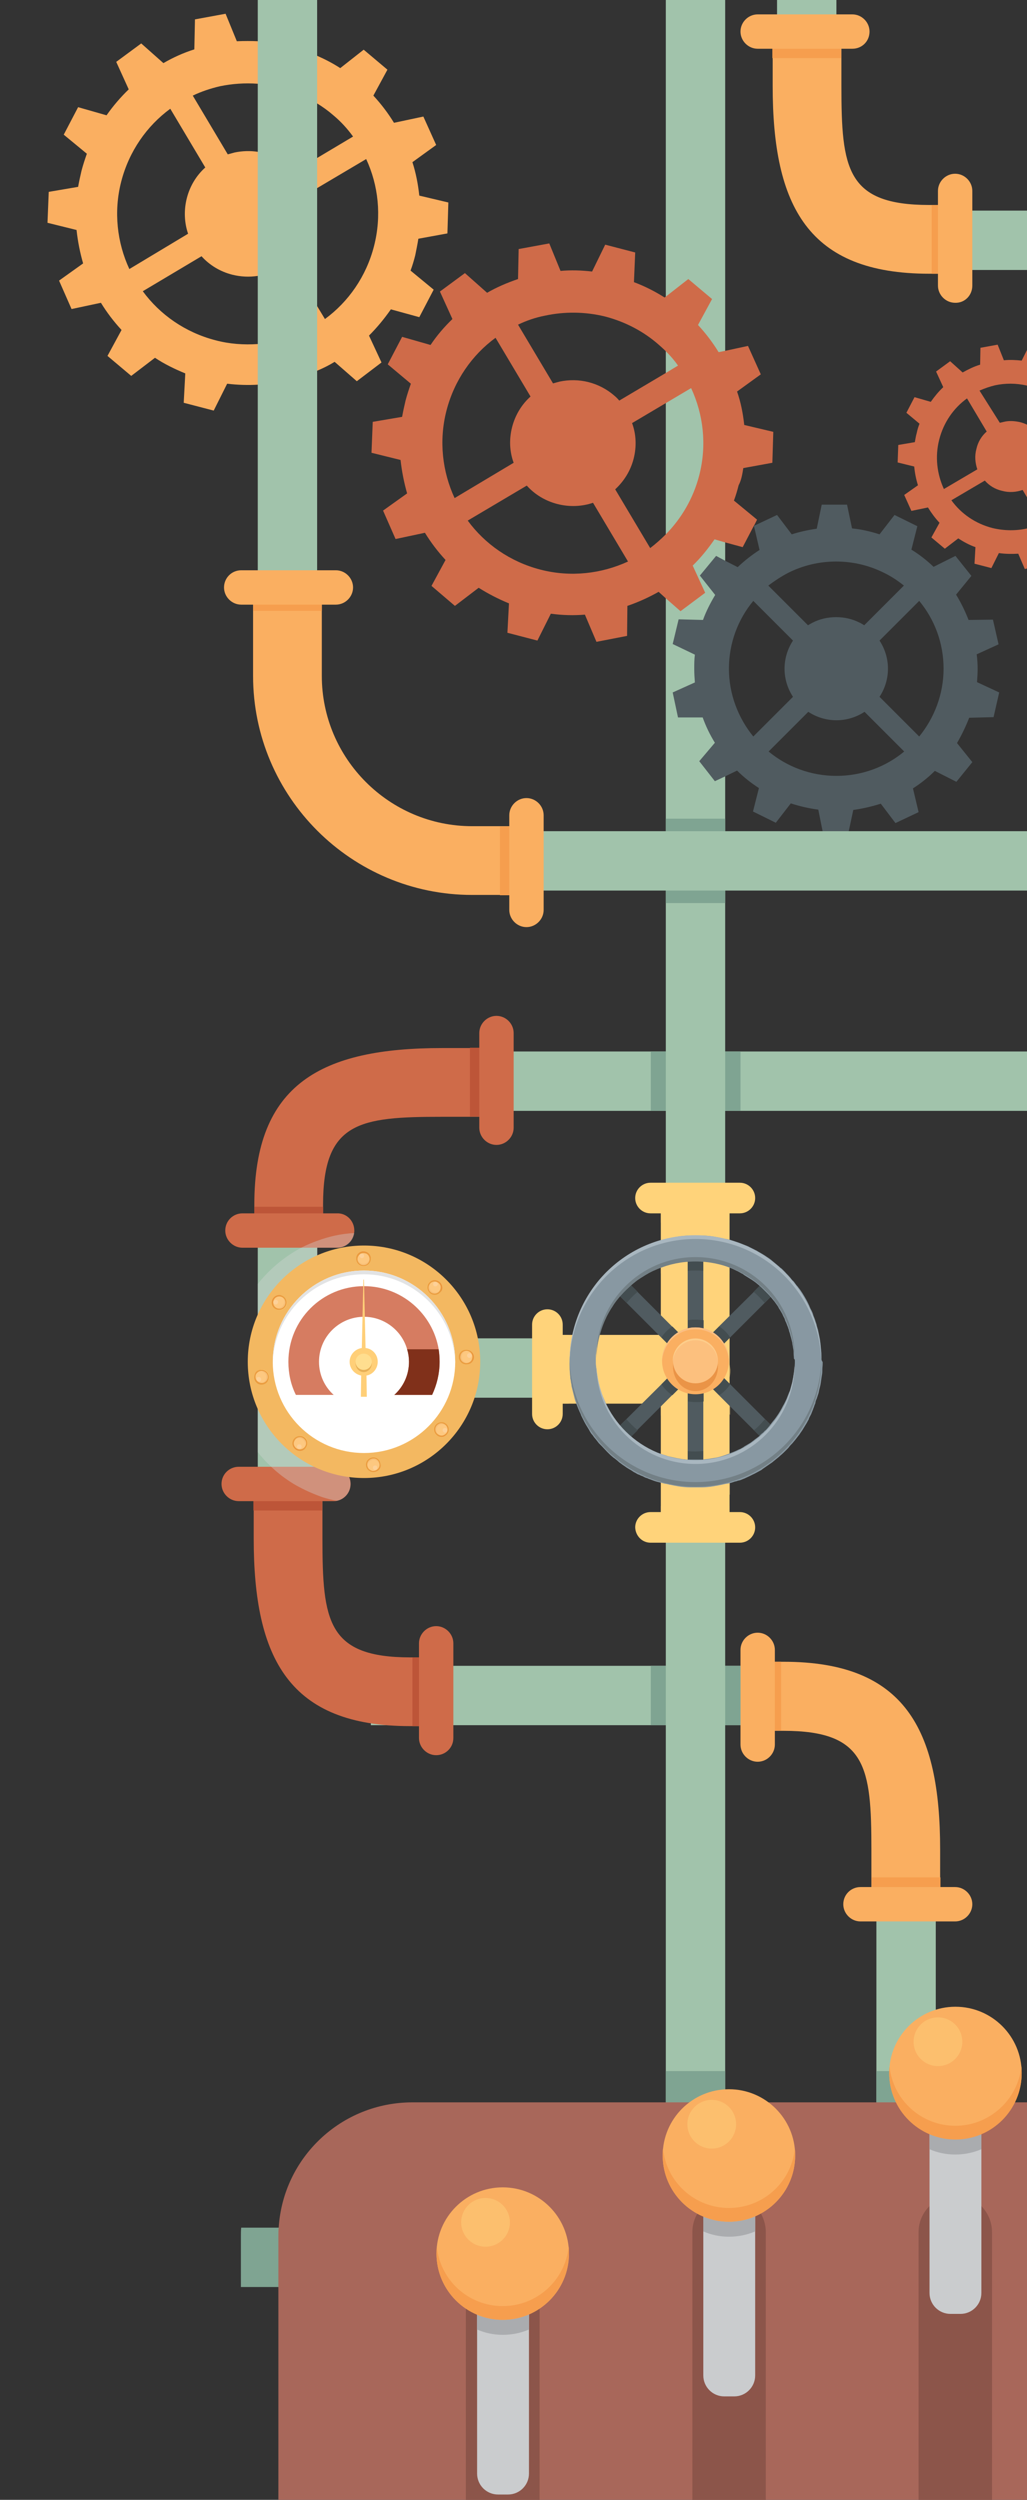 <?xml version="1.0" encoding="utf-8"?>
<!-- Generator: Adobe Illustrator 19.2.1, SVG Export Plug-In . SVG Version: 6.00 Build 0)  -->
<svg version="1.1" id="Слой_1" xmlns="http://www.w3.org/2000/svg" xmlns:xlink="http://www.w3.org/1999/xlink" x="0px" y="0px"
	 viewBox="0 0 328.7 800" style="enable-background:new 0 0 328.7 800;" xml:space="preserve">
<rect x="0" y="0" width="328.7" height="800" fill="#333333" stroke="none"/>
<style type="text/css">
    #gear{
        animation: ckw 5.5s linear infinite;
        transform-origin: 50% 50%;
        display: inline-block;
    }
    @keyframes ckw {
        0% {
            transform: rotate(0deg);
        }
        100% {
            transform: rotate(360deg);
        }
}
    #gear2{
        animation: grc 5.5s linear infinite;
        transform-origin: 50% 50%;
        display: inline-block;
    }
    @keyframes grc {
        0% {
            transform: rotate(360deg);
        }
        100% {
            transform: rotate(0deg);
        }
}

    #valve{
        animation: vlv 2s linear infinite;
        transform-origin: 50% 50%;
        display: inline-block;
    }
    @keyframes vlv {
        0% {
            transform: rotate(0deg);
        }
        50% {
            transform: rotate(120deg);
        }
        80% {
                transform: rotate(50deg);
            }
}

    #rychag{
        animation: rcg 5s linear infinite;
        display: inline-block;
    }
    @keyframes rcg {
        0% {
            transform: translateY(0px)
        }
        50% {
            transform: translateY(30px)
        }
}

    #rychag2{
        animation: rchg 4.5s linear infinite;
        display: inline-block;
    }
    @keyframes rchg {
        10% {
            transform: translateY(10px);
        }

        50% {
            transform: translateY(60px);
        }
}
    #rychag3{
        animation: ryc 4s linear infinite;
        display: inline-block;
    }
    @keyframes ryc {
        0% {
            transform: translateY(0px);
        }

        50% {
            transform: translateY(15px);
        }
}
    #arrow{
        animation: arr 1s linear infinite;
        transform-origin: 50% 50%;
        display: inline-block;
    }
    @keyframes arr {
        0% {
            transform: rotate(0deg);
        }
        50% {
            transform: rotate(120deg);
        }
        80% {
            transform: rotate(50deg);
            }
}

    #cloudy{
        animation: cld 1.2s ease-out infinite;
        display: inline-block;
        opacity: 0;
    }
    @keyframes cld {
        0% {
            transform: translateX(0) scale(0.9); opacity: 0.9;
        }
        100% {
            transform: translateX(-20px) scale(1); opacity: 0;
        }
}

    #cloudy2{
            animation: cdy 1.5s 2s ease-out infinite;
            display: inline-block;
            opacity: 0;
        }
        @keyframes cdy {
            0% {
            transform: translateY(0) scale(1);
            opacity: 0.9;
            }
            100% {
                transform: translateY(-63px) scale(1.1);
                opacity: 0;
            }
    }


	.st0{fill:#A1C3AB;}
	.st1{fill:#FAAF61;}
	.st2{fill:#F69E4E;}
	.st3{fill:#CF6B49;}
	.st4{fill:#BD5538;}
	.st5{fill:#7FA492;}
	.st6{fill:#505B60;}
	.st7{fill:#FFD37A;}
	.st8{opacity:0.46;fill:#FFD37A;enable-background:new    ;}
	.st9{fill:#434D50;}
	.st10{fill:#8898A2;}
	.st11{fill:#A9B7C0;}
	.st12{fill:#738086;}
	.st13{fill:#FBBF83;}
	.st14{fill:#EA9447;}
	.st15{fill:#FCC07E;}
	.st16{fill:#FDCE8B;}
	.st17{opacity:0.36;fill:#D4D6D7;enable-background:new    ;}
	.st18{fill:#F3B861;}
	.st19{fill:#FFFFFF;}
	.st20{fill:#E2E3E4;}
	.st21{fill:#D67C61;}
	.st22{fill:#FFCF78;}
	.st23{fill:#E7B057;}
	.st24{fill:#FFDE8F;}
	.st25{fill:#80301A;}
	.st26{fill:#FDC26B;}
	.st27{fill:#EA9D40;}
	.st28{fill:#EB9039;}
	.st29{fill:#FDC880;}
	.st30{opacity:0.47;fill:#F1B670;enable-background:new    ;}
	.st31{fill:#FDD199;}
	.st32{fill:#A8675A;}
	.st33{fill:#8C554A;}
	.st34{fill:#CACCCE;}
	.st35{fill:#AAACAF;}
	.st36{fill:#FCBF6E;}
</style>
<g id="Background">
</g>
<g>
	<rect x="280.5" y="583.7" class="st0" width="19" height="216.2"/>
	<rect x="82.5" y="380.9" class="st0" width="19" height="125.8"/>
	<rect x="149.7" y="336.5" class="st0" width="179" height="19"/>
	<rect x="118.7" y="533.1" class="st0" width="144.4" height="19"/>
	<g>
		<g>
			<path class="st1" d="M242.3,531.8h8.5c38.7,0,50.1,21.5,50.1,60.1v17.4h-22V592c0-26.5-1.6-38.1-28.1-38.1h-8.5V531.8z"/>
		</g>
		<rect x="242.3" y="531.8" class="st2" width="7.7" height="22"/>
		<rect x="279" y="600.8" class="st2" width="22" height="8.5"/>
		<g>
			<path class="st1" d="M237,528v30.3c0,3,2.5,5.5,5.5,5.5s5.5-2.5,5.5-5.5V528c0-3-2.5-5.5-5.5-5.5S237,525,237,528z"/>
			<path class="st1" d="M269.9,609.4c0,3,2.5,5.5,5.5,5.5h30.3c3,0,5.5-2.5,5.5-5.5s-2.5-5.5-5.5-5.5h-30.3
				C272.4,603.9,269.9,606.3,269.9,609.4z"/>
		</g>
	</g>
	<rect x="248.7" class="st0" width="19" height="35.8"/>
	<rect x="285.1" y="67.4" class="st0" width="43.6" height="19"/>
	<g>
		<g>
			<path class="st1" d="M305.9,87.6h-8.5c-38.7,0-50.1-21.5-50.1-60.1V10.1h22v17.4c0,26.5,1.6,38.1,28.1,38.1h8.5V87.6z"/>
		</g>
		<rect x="298.2" y="65.6" class="st2" width="7.7" height="22"/>
		<rect x="247.2" y="10.1" class="st2" width="22" height="8.5"/>
		<g>
			<path class="st1" d="M311.2,91.4V61.1c0-3-2.5-5.5-5.5-5.5s-5.5,2.5-5.5,5.5v30.3c0,3,2.5,5.5,5.5,5.5
				C308.8,97,311.2,94.5,311.2,91.4z"/>
			<path class="st1" d="M278.3,10.1c0-3-2.5-5.5-5.5-5.5h-30.3c-3,0-5.5,2.5-5.5,5.5s2.5,5.5,5.5,5.5h30.3
				C275.9,15.6,278.3,13.2,278.3,10.1z"/>
		</g>
	</g>
	<g>
		<g>
			<path class="st3" d="M139.8,552.4h-8.5c-38.7,0-50.1-21.5-50.1-60.1v-17.4h22v17.4c0,26.5,1.6,38.1,28.1,38.1h8.5V552.4z"/>
		</g>
		<rect x="132" y="530.4" class="st4" width="7.7" height="22"/>
		<rect x="81.1" y="474.9" class="st4" width="22" height="8.5"/>
		<g>
			<path class="st3" d="M145.1,556.2v-30.3c0-3-2.5-5.5-5.5-5.5s-5.5,2.5-5.5,5.5v30.3c0,3,2.5,5.5,5.5,5.5S145.1,559.3,145.1,556.2
				z"/>
			<path class="st3" d="M112.2,474.9c0,2.7-1.9,4.9-4.4,5.4c-0.4,0.1-0.7,0.1-1.1,0.1H76.4c-3,0-5.5-2.5-5.5-5.5
				c0-3.1,2.5-5.5,5.5-5.5h30.3C109.7,469.4,112.2,471.8,112.2,474.9z"/>
		</g>
	</g>
	<g>
		<g>
			<path class="st3" d="M81.4,394v-8.5c0-38.7,21.5-50.1,60.1-50.1h17.4v22h-17.4c-26.5,0-38.1,1.6-38.1,28.1v8.5H81.4z"/>
		</g>
		<rect x="81.4" y="386.2" class="st4" width="22" height="7.7"/>
		<rect x="150.4" y="335.3" class="st4" width="8.5" height="22"/>
		<g>
			<path class="st3" d="M113.4,393.8c0,0.3,0,0.6-0.1,0.8c-0.4,2.7-2.7,4.7-5.4,4.7H77.6c-3,0-5.5-2.5-5.5-5.5
				c0-3.1,2.5-5.5,5.5-5.5h30.3C110.9,388.2,113.4,390.7,113.4,393.8z"/>
			<path class="st3" d="M158.9,366.4c3,0,5.5-2.5,5.5-5.5v-30.3c0-3-2.5-5.5-5.5-5.5s-5.5,2.5-5.5,5.5v30.3
				C153.4,363.9,155.9,366.4,158.9,366.4z"/>
		</g>
	</g>
	<path id="gear" class="st1" d="M133.9,76.4l9.3-1.7l0.3-9.9l-9.3-2.2c-0.4-3.7-1.1-7.3-2.2-10.7l7.6-5.5l-4.1-9.1l-9.4,2
		c-1.9-3.1-4.1-6-6.6-8.7l4.5-8.3l-7.6-6.4l-7.5,5.9c-2.3-1.5-4.8-2.8-7.3-3.9c-0.8-0.4-1.6-0.7-2.4-1l0.4-9.5L90,4.9l-4.2,8.6
		c-1-0.1-2.1-0.2-3.1-0.3c-2.3-0.1-4.6-0.1-6.9,0l-3.6-8.8l-9.8,1.8l-0.2,9.6c-3.5,1.1-6.8,2.6-9.9,4.4l-7.1-6.3l-8,5.9l4,8.8
		c-2.6,2.5-5,5.3-7.1,8.3L25,34.3l-4.6,8.8l7.4,6.1c-0.6,1.7-1.2,3.5-1.7,5.4c-0.4,1.7-0.8,3.5-1.1,5.2l-9.4,1.6l-0.4,9.9l9.3,2.3
		c0.4,3.7,1.1,7.2,2.1,10.7l-7.7,5.5l4,9.1l9.4-2c1.9,3.1,4.1,6,6.6,8.7l-4.5,8.3l7.6,6.4l7.6-5.8c3,2,6.3,3.6,9.7,5l-0.5,9.4
		l9.6,2.5l4.3-8.6c3.4,0.4,6.7,0.5,10,0.3c0.3,0,0.6,0,0.9,0l3.7,8.7l9.7-1.9l0.1-9.5c1.5-0.5,3-1.1,4.5-1.8
		c1.9-0.8,3.7-1.7,5.5-2.8l7.1,6.2l7.9-6l-4-8.6c2.6-2.6,4.9-5.4,7-8.4l9.1,2.5l4.6-8.8l-7.4-6.1c0.6-1.6,1.1-3.3,1.5-4.9
		C133.2,80.2,133.6,78.3,133.9,76.4z M70.4,27.6c3.9-0.8,7.9-1.1,12.1-0.8c2.4,0.2,4.8,0.6,7.1,1.2c4.3,1.1,8.3,2.8,11.9,5.1
		c1.8,1.1,3.6,2.4,5.2,3.8c2.4,2,4.5,4.3,6.3,6.8l-11.4,6.8l-7.4,4.4c-0.5-0.6-1.1-1.1-1.6-1.6c-2.3-2-5.1-3.5-8.2-4.3
		c-0.6-0.2-1.2-0.3-1.8-0.4c-2.5-0.4-5.1-0.3-7.5,0.2c-0.7,0.2-1.5,0.4-2.2,0.6L61.7,30.6C64.4,29.3,67.4,28.3,70.4,27.6z
		 M41.4,86.1c-3.9-8.4-5.1-18.3-2.6-28S47,40.3,54.5,34.8l11.2,18.8c-2.8,2.5-4.9,5.9-5.9,9.8s-0.8,7.9,0.4,11.4L41.4,86.1z
		 M82.5,110.1c-4.4,0.3-9,0-13.5-1.2c-9.7-2.5-17.8-8.2-23.3-15.7L64.5,82c2.5,2.8,5.9,4.9,9.8,5.9c2.8,0.7,5.5,0.8,8.2,0.4
		c1.1-0.2,2.2-0.5,3.3-0.8L97,106.3C92.4,108.4,87.5,109.7,82.5,110.1z M119.7,78.8c-2.5,9.7-8.2,17.8-15.7,23.3l-2.6-4.3l-8.6-14.5
		c2.8-2.5,4.9-5.9,5.9-9.8s0.8-7.9-0.4-11.4l3.2-1.9l15.7-9.3C121.1,59.3,122.2,69.1,119.7,78.8z" />
	<rect x="82.5" class="st0" width="19" height="214"/>
	<rect x="208.3" y="336.5" class="st5" width="28.7" height="19"/>
	<rect x="208.3" y="533.1" class="st5" width="28.7" height="19"/>
	<rect x="213.1" class="st0" width="19" height="799.3"/>
	<path id="gear" class="st6" d="M318,229.5l1.8-7.9l-7.1-3.3c0.1-1.4,0.2-2.8,0.2-4.2c0-1.6-0.1-3.2-0.3-4.7l7-3.2l-1.8-7.9l-7.8,0.1
		c-1.1-2.8-2.4-5.5-4-8.1l4.9-6l-5.1-6.4l-7,3.5c-2.2-2.1-4.5-3.9-7.1-5.5l1.9-7.5l-7.3-3.6l-4.8,6.2c-2.8-0.9-5.7-1.6-8.8-1.9
		l-1.6-7.6H263l-1.6,7.7c-2.8,0.4-5.5,1-8,1.8l-4.7-6.2l-7,3.3l-0.4,0.2l0.1,0.4l1.7,7.3c-2.5,1.6-4.9,3.5-7,5.5l-4.1-2.1l-2.8-1.5
		l-5.2,6.3l4.9,6.2c-1.5,2.5-2.9,5.2-3.9,8l-7.8-0.2l-1.9,7.9l7.1,3.4c-0.2,1.5-0.2,3.1-0.2,4.6s0.1,2.9,0.2,4.3l-7.1,3.2l1.7,8h7.9
		c1,2.8,2.3,5.5,3.9,8.1l-5,5.9l5,6.4l3.2-1.5l3.9-1.9c2.1,2.1,4.5,4,7,5.6l-1.9,7.5l7.3,3.6l4.8-6.2c2.8,0.9,5.7,1.6,8.8,2l1.4,7
		l0.1,0.6l8.1,0.1l0.1-0.6l1.5-7c3-0.4,5.9-1.1,8.8-2l4.7,6.2l7.4-3.5l-1.8-7.6c2.5-1.6,4.9-3.5,7-5.6l6.9,3.5l5.1-6.3l-4.9-6.1
		c1.5-2.6,2.8-5.3,3.9-8.1L318,229.5z M252.3,183.3c4.6-2.3,9.8-3.6,15.3-3.6s10.7,1.3,15.3,3.6c2.3,1.1,4.4,2.5,6.4,4.1l-12.7,12.7
		c-0.5-0.3-1.1-0.7-1.6-0.9c-2.2-1.1-4.7-1.7-7.4-1.7s-5.2,0.6-7.4,1.7c-0.6,0.3-1.1,0.6-1.6,0.9l-12.7-12.7
		C247.9,185.9,250,184.5,252.3,183.3z M241.1,235.7c-4.8-5.9-7.8-13.5-7.8-21.7s2.9-15.8,7.8-21.7l12.7,12.7c-1.7,2.6-2.7,5.7-2.7,9
		s1,6.4,2.7,9L241.1,235.7z M267.7,248.3c-8.2,0-15.8-2.9-21.7-7.8l12.7-12.7c2.6,1.7,5.7,2.7,9,2.7s6.4-1,9-2.7l12.7,12.7
		C283.5,245.4,275.9,248.3,267.7,248.3z M294.2,235.7L281.5,223c1.7-2.6,2.7-5.7,2.7-9s-1-6.4-2.7-9l12.7-12.7
		c4.9,5.9,7.8,13.5,7.8,21.7S299,229.8,294.2,235.7z"/>
	<path class="st3" d="M328.7,123.4V112l-1.7,3.4c-1.9-0.2-3.8-0.3-5.7-0.1l-2-5l-5.5,1l-0.1,5.4c-2,0.6-3.8,1.5-5.6,2.5l-4-3.6
		l-4.5,3.3l2.3,5c-1.5,1.4-2.8,3-4,4.7l-5.2-1.5l-2.6,5l4.2,3.5c-0.4,1-0.7,2-0.9,3c-0.3,1-0.4,1.9-0.6,2.9l-5.3,0.9l-0.2,5.6
		l5.3,1.3c0.2,2.1,0.6,4.1,1.2,6l-4.4,3.1l2.3,5.1l5.3-1.1c1.1,1.8,2.3,3.4,3.7,4.9l-2.6,4.7l4.3,3.6l4.3-3.3
		c1.7,1.1,3.5,2.1,5.5,2.8l-0.3,5.3l5.4,1.4l2.4-4.8c2.1,0.3,4.2,0.3,6.2,0.2l2.1,4.9l0.8-0.2v-12.8c-3.5,0.8-7.3,0.8-11.1-0.1
		c-5.5-1.4-10.1-4.6-13.2-8.9l10.7-6.3c1.4,1.6,3.3,2.8,5.6,3.3c2.2,0.6,4.5,0.4,6.5-0.3l1.6,2.7V136c-0.8-0.4-1.6-0.7-2.4-0.9
		c-1.8-0.4-3.6-0.5-5.2-0.1c-0.4,0.1-0.8,0.2-1.3,0.3l-6.5-10.3c1.6-0.7,3.3-1.3,5-1.7C321.8,122.6,325.2,122.6,328.7,123.4z
		 M315.8,138.1c-1.6,1.4-2.8,3.3-3.3,5.6c-0.6,2.2-0.4,4.4,0.3,6.5l-10.7,6.3c-2.2-4.8-2.9-10.3-1.5-15.8s4.6-10.1,8.9-13.2
		L315.8,138.1z"/>
	<path id="gear2" class="st3" d="M237.9,149.8l9.3-1.7l0.3-9.9l-9.3-2.2c-0.4-3.7-1.1-7.3-2.3-10.7l7.6-5.5l-4.1-9.1l-7.4,1.6l-2,0.4
		c-1.9-3.1-4.1-6-6.6-8.7l4.5-8.3l-7.6-6.4L213,95l-0.3,0.2c-3-1.9-6.3-3.6-9.8-4.9l0.4-9.5l-9.6-2.5l-4.2,8.6
		c-3.4-0.4-6.8-0.5-10.1-0.2l-3.6-8.8l-9.8,1.8l-0.2,9.6c-3.5,1.2-6.8,2.6-9.9,4.4l-7.1-6.3l-8,5.9l4,8.8c-2.6,2.5-5,5.3-7,8.3
		l-9.1-2.6l-4.6,8.8l7.4,6.2c-0.6,1.7-1.2,3.5-1.7,5.4c-0.4,1.7-0.8,3.5-1.1,5.2l-9.4,1.6l-0.4,9.9l9.3,2.3
		c0.4,3.6,1.1,7.2,2.1,10.7l-7.7,5.5l4,9.1l9.4-2c1.9,3.1,4.1,6,6.6,8.7l-4.5,8.3l7.5,6.4l7.6-5.8c3,1.9,6.3,3.6,9.7,5l-0.5,9.4
		l9.6,2.5l4.3-8.6c3.7,0.5,7.3,0.6,10.9,0.3l3.7,8.7l9.8-1.9l0.1-9.6c3.5-1.2,6.8-2.7,10-4.5l2.1,1.9l4.9,4.3l7.9-5.9l-4-8.7
		c2.6-2.5,4.9-5.4,7-8.4l3.1,0.9l5.9,1.6l3.5-6.7l0.3-0.5l0.8-1.6l-7.4-6.1c0.6-1.6,1.1-3.3,1.5-4.9
		C237.3,153.6,237.6,151.7,237.9,149.8z M174.5,101c6.1-1.3,12.7-1.3,19.2,0.3c6.5,1.7,12.3,4.8,17,8.9c0.8,0.7,1.7,1.5,2.5,2.3
		c1.4,1.4,2.7,2.9,3.8,4.5l-3.8,2.3l-15,8.9c-0.5-0.6-1-1.1-1.6-1.6c-2.3-2-5.1-3.5-8.2-4.3c-3.1-0.8-6.3-0.8-9.2-0.2
		c-0.8,0.2-1.5,0.4-2.2,0.6l-11.2-18.8C168.5,102.6,171.4,101.6,174.5,101z M145.5,159.4c-3.9-8.4-5.1-18.3-2.6-28
		s8.2-17.8,15.7-23.3l11.2,18.8c-2.8,2.5-4.9,5.9-5.9,9.8s-0.8,7.9,0.5,11.4L145.5,159.4z M173,182.3c-9.7-2.5-17.8-8.2-23.3-15.7
		l18.9-11.2c2.5,2.8,5.9,4.9,9.8,5.9c3.9,1,7.9,0.8,11.4-0.4l11.2,18.8C192.5,183.6,182.7,184.8,173,182.3z M223.8,152.1
		c-1.9,7.4-5.7,13.8-10.7,18.9c-1.6,1.6-3.3,3.1-5,4.4l-11.2-18.8c2.8-2.6,4.9-5.9,5.9-9.8s0.8-7.9-0.5-11.4l10.8-6.4l8.1-4.8
		C225.1,132.6,226.3,142.4,223.8,152.1z"/>
	<rect x="213.1" y="262" class="st5" width="19" height="27"/>
	<rect x="149.7" y="266" class="st0" width="179" height="19"/>
	<rect x="120" y="428.3" class="st0" width="72.3" height="19"/>
	<g>
		<g>
			<path class="st1" d="M81,187.8v28.5c0,38.7,31.5,70.1,70.1,70.1h17.4v-22h-17.4c-26.5,0-48.1-21.6-48.1-48.1v-28.5L81,187.8
				L81,187.8z"/>
		</g>
		<rect x="81" y="187.8" class="st2" width="22" height="7.7"/>
		<rect x="160" y="264.5" class="st2" width="8.5" height="22"/>
		<g>
			<path class="st1" d="M77.2,182.5h30.3c3,0,5.5,2.5,5.5,5.5s-2.5,5.5-5.5,5.5H77.2c-3,0-5.5-2.5-5.5-5.5S74.1,182.5,77.2,182.5z"
				/>
			<path class="st1" d="M168.5,255.4c3,0,5.5,2.5,5.5,5.5v30.3c0,3-2.5,5.5-5.5,5.5s-5.5-2.5-5.5-5.5v-30.3
				C163,257.9,165.5,255.4,168.5,255.4z"/>
		</g>
	</g>
	<g>
		<rect x="211.5" y="383.5" class="st7" width="22" height="105.8"/>
		<rect x="175.2" y="427.2" class="st7" width="58.3" height="22"/>
		<rect x="211.5" y="482" class="st8" width="22" height="7.3"/>
		<path class="st7" d="M208.2,493.7h28.6c2.7,0,4.9-2.2,4.9-4.9l0,0c0-2.7-2.2-4.9-4.9-4.9h-28.6c-2.7,0-4.9,2.2-4.9,4.9l0,0
			C203.4,491.5,205.5,493.7,208.2,493.7z"/>
		<rect x="175.2" y="427.2" class="st8" width="6.8" height="22"/>
		<path class="st7" d="M175.2,457.4c2.7,0,4.9-2.2,4.9-4.9v-28.6c0-2.7-2.2-4.9-4.9-4.9s-4.9,2.2-4.9,4.9v28.6
			C170.3,455.2,172.5,457.4,175.2,457.4z"/>
		<rect x="211.5" y="383.5" class="st8" width="22" height="7.8"/>
		<path class="st7" d="M208.2,388.3h28.6c2.7,0,4.9-2.2,4.9-4.9s-2.2-4.9-4.9-4.9h-28.6c-2.7,0-4.9,2.2-4.9,4.9
			S205.5,388.3,208.2,388.3z"/>
	</g>
	<path id="gear" class="st8" d="M233.5,436.6c-0.1-0.4-0.1-0.7-0.2-1l0,0l0,0l0,0c-0.3-1-0.7-1.9-1.2-2.8c0-0.1-0.1-0.1-0.1-0.2l1.5-1.5v-7.3
		l-3.8,3.8l-0.3,0.3l-1,1c-0.6-0.4-1.2-0.7-1.8-0.9l0,0c-0.4-0.2-0.9-0.3-1.4-0.4v-10.5c0-0.9,0-1.9-0.1-2.9c-0.1-2.5-0.3-5,0-7.4
		c0-0.4,0.1-0.7,0.1-1.1c0.1-0.3,3.9,0.8,6.9,1.6c0.5,0.2,1,0.3,1.4,0.4v-9.5c-0.5-0.1-0.9-0.3-1.4-0.4c-1.1-0.3-2.1-0.5-3.2-0.6
		c-2.1-0.3-4.2-0.5-6.3-0.5c-3.3,0-6.4,0.4-9.5,1.1c-0.6,0.1-1.1,0.3-1.6,0.4v9.3c0.5-0.2,1.1-0.4,1.6-0.5c2.3-0.6,4.6-1.1,6.9-1.4
		c0.1,0.5,0.1,1,0.1,1.5c0.4,5,0.1,10.1,0,15.2l0,0c0,0.9,0,1.8-0.1,2.7c0,0.2,0,0.4,0,0.6c0,0.5,0,1,0,1.5v0.4
		c-0.5,0.1-0.9,0.3-1.4,0.5c-0.6,0.2-1.2,0.5-1.8,0.9l-1-1l-0.3-0.3l-0.3-0.3l-0.2-0.2l-1.3-1.3l-0.6-0.6l-1.6-1.6v3.6h-3.6l3.4,3.4
		l0.2,0.2l1.1,1.1l0.2,0.2l0.4,0.4l0.1,0.1c0,0.1-0.1,0.1-0.1,0.2c-0.5,0.9-0.9,1.8-1.2,2.8l0,0l0,0l0,0c-0.2,0.9-0.3,1.8-0.3,2.7
		c0,0.1,0,0.2,0,0.3c0,0,0,0,0-0.1c0,1.3,0.3,2.6,0.7,3.7c0.2,0.6,0.5,1.1,0.8,1.6c0,0.1,0.1,0.1,0.1,0.2l-0.1,0.1l-0.3,0.3
		l-1.3,1.3l-0.2,0.2l-3.3,3.3h3.4v3.8c0.5-0.5,1.1-1.1,1.6-1.6l2.2-2.2l1.6-1.5c1,0.6,2.1,1.1,3.2,1.3v16.1c0,0.6,0.1,1.2,0.1,1.8
		c0,0.1,0,0.1,0,0.2l0,0c0,0.4,0,0.8,0,1.2c0,0.1,0,0.1,0,0.2c0,0.2,0,0.4-0.1,0.6c-0.1,0.5-0.3,0.9-0.6,1.1c-1,0.9-3,0.1-4.6-0.2
		c-0.6-0.1-1.1-0.3-1.7-0.4c-0.5-0.1-1.1-0.3-1.6-0.5v9.2c0.5,0.2,1.1,0.3,1.6,0.4c3.1,0.7,6.2,1.1,9.5,1.1c2.2,0,4.3-0.2,6.3-0.5
		c1.1-0.2,2.1-0.4,3.2-0.6c0.5-0.1,0.9-0.2,1.4-0.4V469c-0.5,0.2-0.9,0.3-1.4,0.5c-2.3,0.7-4.6,1.1-6.9,1.3c0.1,0,0.1-1,0.1-2.6
		c0-0.4,0-0.8,0-1.2l0,0c0-5.6-0.1-15.8-0.1-17.9V449c1.1-0.3,2.2-0.7,3.2-1.3l1.6,1.5l0.4,0.4c0,0,0.7,0.7,1.8,1.8
		c0.4,0.4,0.9,0.9,1.4,1.4v-7.3l-1.1-1.1l-0.3-0.3l-0.1-0.1c0-0.1,0.1-0.1,0.1-0.2c0.3-0.5,0.6-1,0.8-1.6c0.3-0.8,0.5-1.6,0.6-2.4
		c0.1-0.4,0.1-0.9,0.1-1.3c0,0,0,0,0,0.1c0-0.1,0-0.2,0-0.3C233.7,437.7,233.6,437.2,233.5,436.6z"/>
	<g id="valve">
		<polygon class="st6" points="250.8,410.9 247.2,407.4 246.8,407.8 241.3,413.4 230.1,424.5 225.1,429.5 225.1,398.2 220.1,398.2 
			220.1,429.5 198,407.4 194.5,410.9 194.9,411.3 211.7,428.1 219.1,435.5 211.7,443 194.9,459.7 194.5,460.1 198,463.6 
			220.1,441.5 220.1,472.8 225.1,472.8 225.1,441.5 230.1,446.5 246.8,463.2 247.2,463.6 250.8,460.1 226.2,435.5 		"/>
		<path class="st9" d="M246.8,407.8l-2.8,2.8l-0.8,0.8l0,0l-2,2c1.3,1.1,2.4,2.3,3.5,3.5l2.6-2.6l2.9-2.9
			C249.2,410.1,248.1,408.9,246.8,407.8z M222.6,398.8c-0.8,0-1.7,0-2.5,0.1v7.8c0.8-0.1,1.7-0.1,2.5-0.1s1.7,0,2.5,0.1v-7.8
			C224.3,398.8,223.5,398.8,222.6,398.8z M200.5,454.2l-2.5,2.5l-3,3c1.1,1.3,2.3,2.4,3.5,3.5l2.9-2.9l0.7-0.6l2-2
			C202.7,456.6,201.6,455.4,200.5,454.2z M247.3,456.7l-2.5-2.5c-1.1,1.3-2.2,2.5-3.5,3.5l2,2l0,0l0,0l3.6,3.6
			c1.3-1.1,2.4-2.3,3.5-3.5L247.3,456.7z M222.6,464.5c-0.8,0-1.7,0-2.5-0.1v7.8c0.8,0.1,1.7,0.1,2.5,0.1s1.7,0,2.5-0.1v-7.8
			C224.3,464.4,223.5,464.5,222.6,464.5z M198.5,407.8c-1.3,1.1-2.4,2.3-3.5,3.5l2.9,2.9l0,0l0.7,0.7l2,2c1.1-1.3,2.3-2.5,3.5-3.5
			L198.5,407.8z"/>
		<path class="st10" d="M262.9,434.8c0-0.3,0-0.5,0-0.7c0-0.1,0-0.1,0-0.2c0-0.3,0-0.5,0-0.8c-0.1-1.1-0.2-2.2-0.3-3.3
			c-0.1-0.5-0.1-0.9-0.2-1.4c-0.2-1-0.4-2-0.6-2.9c-0.1-0.3-0.2-0.6-0.3-1c-0.1-0.2-0.1-0.3-0.1-0.5c-0.1-0.2-0.1-0.4-0.2-0.6
			c-0.2-0.5-0.3-1-0.5-1.5s-0.4-0.9-0.5-1.4c-0.2-0.6-0.5-1.2-0.8-1.7c-0.1-0.3-0.3-0.6-0.4-1c-0.2-0.3-0.3-0.7-0.5-1
			c-0.1-0.3-0.3-0.5-0.4-0.8c-0.8-1.4-1.6-2.8-2.6-4c-0.1-0.2-0.3-0.4-0.5-0.6c-0.2-0.3-0.4-0.5-0.6-0.8c-0.2-0.3-0.4-0.6-0.7-0.8
			c-0.4-0.4-0.7-0.9-1.1-1.3c-0.4-0.5-0.9-0.9-1.3-1.4c-0.3-0.3-0.7-0.7-1-1c-0.1-0.1-0.2-0.2-0.4-0.3c-0.3-0.2-0.5-0.5-0.8-0.7
			c-0.4-0.3-0.8-0.7-1.2-1c-0.2-0.2-0.4-0.3-0.6-0.5s-0.4-0.3-0.6-0.5c-0.4-0.3-0.8-0.6-1.3-0.9c-0.4-0.3-0.9-0.6-1.4-0.9
			s-0.9-0.5-1.4-0.8c-0.2-0.1-0.4-0.3-0.7-0.4s-0.5-0.3-0.8-0.4c-0.4-0.2-0.8-0.4-1.2-0.6c-0.5-0.3-1.1-0.5-1.6-0.7
			c-1-0.4-2-0.8-3-1.1c-0.5-0.2-1-0.3-1.5-0.5c-0.1,0-0.2-0.1-0.3-0.1l-0.6-0.1c-0.2-0.1-0.4-0.1-0.6-0.1h-0.1
			c-0.3-0.1-0.6-0.1-0.8-0.2c-0.5-0.1-1-0.2-1.5-0.3c-0.4-0.1-0.7-0.1-1.1-0.2c-0.4-0.1-0.8-0.1-1.2-0.2c-0.9-0.1-1.8-0.2-2.7-0.2
			c-0.3,0-0.6,0-0.9,0c-0.4,0-0.8,0-1.2,0s-0.8,0-1.2,0c-0.3,0-0.6,0-0.9,0c-0.9,0-1.8,0.1-2.7,0.2c-0.4,0-0.8,0.1-1.2,0.2
			c-0.4,0-0.7,0.1-1.1,0.2c-0.5,0.1-1,0.2-1.5,0.3c-0.3,0.1-0.6,0.1-0.8,0.2c0,0,0,0-0.1,0c-0.2,0-0.4,0.1-0.6,0.1
			c-0.2,0.1-0.5,0.1-0.7,0.2c-0.1,0-0.2,0.1-0.4,0.1c-0.4,0.1-0.8,0.2-1.2,0.4c-0.5,0.1-1,0.3-1.4,0.5s-0.9,0.3-1.3,0.5
			c-0.4,0.2-0.8,0.3-1.3,0.5c-0.4,0.2-0.8,0.4-1.2,0.6s-0.8,0.4-1.2,0.6s-0.8,0.4-1.2,0.6c-0.6,0.4-1.3,0.7-1.9,1.1
			c-0.3,0.2-0.6,0.4-0.9,0.6c-0.3,0.2-0.6,0.5-1,0.7c-0.3,0.2-0.5,0.4-0.8,0.6c-0.7,0.5-1.4,1.1-2.1,1.7c-0.3,0.3-0.7,0.6-1,0.9
			s-0.7,0.6-1,0.9s-0.6,0.6-0.9,1c-0.1,0.1-0.2,0.3-0.4,0.4c-0.5,0.5-1,1.1-1.4,1.6c-0.3,0.4-0.6,0.7-0.8,1.1
			c-0.3,0.4-0.5,0.7-0.8,1.1c-0.8,1.1-1.5,2.3-2.2,3.5c-0.2,0.3-0.3,0.6-0.5,0.8c-0.2,0.4-0.4,0.8-0.6,1.3c-0.2,0.4-0.4,0.8-0.5,1.2
			c-0.1,0.3-0.2,0.5-0.3,0.8s-0.3,0.6-0.4,0.9c-0.1,0.4-0.3,0.7-0.4,1.1c-0.2,0.4-0.3,0.9-0.5,1.3c-0.1,0.3-0.2,0.5-0.3,0.8
			c-0.3,1.1-0.6,2.2-0.9,3.4c-0.1,0.4-0.1,0.7-0.2,1.1c-0.1,0.6-0.2,1.2-0.3,1.8c0,0.3-0.1,0.6-0.1,1c-0.1,0.7-0.1,1.4-0.2,2.2
			c0,0.5-0.1,1-0.1,1.6c0,0.3,0,0.5,0,0.8c0,0.2,0,0.4,0,0.6c0,0.5,0,1,0,1.4c0,0.6,0.1,1.1,0.1,1.7c0,0.4,0.1,0.8,0.1,1.2
			c0,0.1,0,0.2,0,0.3c0,0.1,0,0.2,0.1,0.4c0,0.2,0.1,0.5,0.1,0.7c0,0,0,0,0,0.1c0.1,0.4,0.2,0.9,0.2,1.3c0.1,0.4,0.2,0.8,0.3,1.2
			c0,0.1,0.1,0.3,0.1,0.4c0.2,0.8,0.4,1.6,0.6,2.4c0,0.1,0.1,0.2,0.1,0.4c0.1,0.3,0.2,0.5,0.3,0.8s0.2,0.5,0.3,0.8
			c0.3,0.8,0.6,1.5,0.9,2.2c0.2,0.4,0.4,0.8,0.5,1.2c0.2,0.4,0.4,0.8,0.6,1.2c0.3,0.6,0.6,1.2,0.9,1.7c0.4,0.7,0.9,1.4,1.3,2.2
			c0.2,0.3,0.4,0.7,0.7,1l0.1,0.1c0.3,0.4,0.6,0.9,1,1.3c0.4,0.5,0.7,0.9,1.1,1.4c0.1,0.1,0.3,0.3,0.4,0.4c0.2,0.2,0.4,0.4,0.6,0.6
			c0.5,0.5,1,1.1,1.5,1.6c0.2,0.2,0.5,0.5,0.7,0.7c0.3,0.3,0.6,0.6,1,0.9c0.3,0.3,0.6,0.5,0.9,0.7c0.5,0.4,1,0.8,1.4,1.2
			c0.5,0.3,0.9,0.7,1.4,1c0.3,0.2,0.6,0.4,1,0.7c0.3,0.2,0.7,0.4,1,0.6c0.4,0.2,0.8,0.5,1.1,0.7s0.6,0.3,0.9,0.5
			c0.3,0.2,0.7,0.4,1.1,0.5c0.3,0.2,0.6,0.3,0.9,0.4c0.3,0.1,0.5,0.3,0.8,0.4c0.2,0.1,0.4,0.2,0.6,0.2c0.3,0.1,0.6,0.3,1,0.4
			c0.8,0.3,1.5,0.6,2.3,0.8c0.4,0.1,0.8,0.2,1.2,0.3c0.1,0,0.3,0.1,0.4,0.1c0.2,0.1,0.5,0.1,0.7,0.2c0.2,0,0.4,0.1,0.6,0.1h0.1
			c0.3,0.1,0.6,0.1,0.8,0.2c0.5,0.1,1,0.2,1.5,0.3c0.4,0.1,0.7,0.1,1.1,0.2c0.4,0.1,0.8,0.1,1.2,0.2c0.9,0.1,1.8,0.2,2.7,0.2
			c0.3,0,0.6,0,0.9,0c0.4,0,0.8,0,1.2,0s0.8,0,1.2,0c0.3,0,0.6,0,0.9,0c0.9,0,1.8-0.1,2.7-0.2c0.4-0.1,0.8-0.1,1.2-0.2
			s0.7-0.1,1.1-0.2c0.5-0.1,1-0.2,1.5-0.3c0.3-0.1,0.6-0.1,0.8-0.2c0,0,0,0,0.1,0c0.2,0,0.4-0.1,0.6-0.1l0.6-0.1
			c0.1,0,0.2-0.1,0.3-0.1c0.5-0.1,1-0.3,1.6-0.5h0.1c0.1,0,0.3-0.1,0.4-0.1c0.2-0.1,0.5-0.2,0.7-0.2c0.1,0,0.3-0.1,0.4-0.1
			c0.5-0.2,1-0.4,1.5-0.6c0.1,0,0.1-0.1,0.2-0.1c0.4-0.2,0.9-0.4,1.3-0.6c0.4-0.2,0.8-0.4,1.2-0.6c0.7-0.3,1.3-0.7,1.9-1
			c0.4-0.2,0.8-0.4,1.1-0.7c0.4-0.3,0.9-0.6,1.3-0.9c0.4-0.3,0.9-0.6,1.3-0.9c0.3-0.2,0.6-0.4,0.8-0.6c0.5-0.4,1.1-0.9,1.6-1.3
			c0.3-0.2,0.5-0.5,0.8-0.7c0.7-0.6,1.3-1.2,1.9-1.8c0.3-0.3,0.6-0.6,0.8-0.9c0.3-0.4,0.6-0.7,1-1.1c0.3-0.4,0.7-0.8,1-1.2
			c0.3-0.4,0.7-0.9,1-1.3c0.1-0.1,0.2-0.2,0.3-0.4c0.3-0.4,0.6-0.9,0.9-1.3c0.5-0.8,0.9-1.5,1.4-2.3c0.2-0.4,0.4-0.7,0.6-1.1
			c0.1-0.1,0.1-0.2,0.1-0.3c0.2-0.5,0.5-1,0.7-1.4l0,0c0.2-0.5,0.4-1,0.6-1.5c0.1-0.4,0.3-0.7,0.4-1.1c0.1-0.4,0.3-0.7,0.4-1.1
			c0-0.1,0-0.1,0-0.2c0.1-0.4,0.2-0.7,0.4-1.1c0.1-0.2,0.1-0.4,0.2-0.6c0.1-0.2,0.1-0.4,0.2-0.6c0.2-0.5,0.3-1.1,0.4-1.6
			c0.1-0.3,0.1-0.5,0.2-0.8c0.1-0.3,0.1-0.5,0.2-0.8c0.2-1.1,0.3-2.2,0.5-3.3c0.1-0.6,0.1-1.1,0.1-1.7s0.1-1.1,0.1-1.7
			c0-0.2,0-0.4,0-0.6C262.9,435.3,262.9,435,262.9,434.8z M254.4,435.5c0,0.2,0,0.4,0,0.6v0.2c0,0.5,0,0.9-0.1,1.4
			c0,0.3,0,0.5-0.1,0.8c0,0.5-0.1,1-0.2,1.5c0,0.2-0.1,0.4-0.1,0.6s-0.1,0.4-0.1,0.5l0,0c-0.1,0.3-0.1,0.7-0.2,1v0.1
			c-0.1,0.3-0.1,0.5-0.2,0.7c-0.1,0.5-0.3,1-0.4,1.5c-0.1,0.4-0.2,0.8-0.4,1.1c-0.2,0.5-0.4,1-0.6,1.5c-0.2,0.6-0.5,1.2-0.8,1.8
			c-0.2,0.4-0.4,0.8-0.6,1.1c-0.6,1.2-1.3,2.4-2.1,3.5c-0.4,0.6-0.9,1.2-1.4,1.8c-0.2,0.3-0.4,0.5-0.6,0.8c-0.1,0.1-0.2,0.3-0.3,0.4
			c-0.2,0.2-0.4,0.5-0.6,0.7c-0.2,0.2-0.4,0.5-0.7,0.7c-0.2,0.1-0.3,0.3-0.5,0.5c-0.1,0.1-0.3,0.3-0.5,0.4c-0.3,0.3-0.6,0.5-0.8,0.8
			l-0.1,0.1l0,0l0,0l0,0c-0.4,0.3-0.8,0.6-1.2,0.9c-0.3,0.2-0.6,0.5-0.9,0.7c-0.3,0.2-0.6,0.5-1,0.7c-0.3,0.2-0.7,0.4-1,0.6
			s-0.6,0.3-0.8,0.5c-0.1,0.1-0.2,0.1-0.3,0.2c-0.2,0.1-0.4,0.2-0.7,0.4c-0.2,0.1-0.4,0.2-0.7,0.3c-1,0.5-2,0.9-3.1,1.3
			c-0.5,0.2-0.9,0.3-1.4,0.5c-0.3,0.1-0.6,0.2-0.9,0.3c-0.9,0.3-1.8,0.5-2.7,0.6c-0.4,0.1-0.7,0.1-1.1,0.2c-0.5,0.1-1,0.1-1.6,0.2
			c-0.2,0-0.3,0-0.5,0.1c-0.1,0-0.1,0-0.2,0l0,0c-0.3,0-0.5,0-0.8,0s-0.5,0-0.8,0c-0.1,0-0.2,0-0.3,0c-0.2,0-0.4,0-0.6,0
			s-0.4,0-0.6,0c-0.1,0-0.2,0-0.3,0c-0.2,0-0.4,0-0.6,0c-0.2,0-0.5,0-0.7,0c-0.1,0-0.1,0-0.2,0h-0.1c-0.2,0-0.5,0-0.7-0.1
			c-0.5,0-1.1-0.1-1.6-0.2c-0.4-0.1-0.7-0.1-1.1-0.2c-0.9-0.2-1.9-0.4-2.7-0.6c-0.3-0.1-0.6-0.2-0.9-0.3c-0.4-0.1-0.9-0.3-1.3-0.4
			c-0.1,0-0.2-0.1-0.3-0.1s-0.3-0.1-0.4-0.1c-0.4-0.2-0.8-0.3-1.2-0.5c-0.3-0.1-0.6-0.3-0.9-0.4c-0.1-0.1-0.3-0.1-0.4-0.2
			c-0.2-0.1-0.5-0.2-0.7-0.3c-0.2-0.1-0.4-0.2-0.7-0.4c-0.1-0.1-0.2-0.1-0.3-0.2c-0.3-0.2-0.6-0.3-0.8-0.5c-0.3-0.2-0.7-0.4-1-0.6
			s-0.7-0.4-1-0.7c-0.3-0.2-0.6-0.5-0.9-0.7c-0.4-0.3-0.8-0.6-1.2-0.9l0,0l-0.1-0.1c-0.3-0.2-0.6-0.5-0.8-0.8
			c-0.1-0.1-0.3-0.3-0.5-0.4s-0.3-0.3-0.5-0.5s-0.4-0.5-0.7-0.7c-0.2-0.2-0.4-0.5-0.6-0.7c-0.1-0.1-0.2-0.3-0.3-0.4
			c-0.2-0.3-0.4-0.5-0.6-0.8c-0.5-0.6-0.9-1.2-1.3-1.8c-0.8-1.1-1.5-2.3-2.1-3.5c-0.1-0.3-0.3-0.6-0.4-0.9c-0.1-0.1-0.1-0.2-0.1-0.3
			c-0.3-0.6-0.5-1.2-0.8-1.8c-0.1-0.3-0.3-0.7-0.4-1c-0.1-0.3-0.2-0.7-0.3-1l0,0c-0.1-0.2-0.1-0.4-0.2-0.6c-0.1-0.5-0.3-1-0.4-1.5
			c-0.1-0.3-0.1-0.5-0.2-0.7c0,0,0,0,0-0.1c-0.1-0.3-0.1-0.7-0.2-1l0,0c0-0.2-0.1-0.3-0.1-0.5s-0.1-0.4-0.1-0.6
			c-0.1-0.5-0.1-1-0.2-1.5c0-0.3,0-0.5-0.1-0.8c0-0.5-0.1-0.9-0.1-1.4v-0.2c0-0.2,0-0.4,0-0.6c0-0.3,0-0.5,0-0.8v-0.1
			c0-0.5,0-1,0.1-1.5l0,0c0-0.5,0.1-1,0.1-1.5c0.1-0.4,0.1-0.8,0.2-1.1c0-0.2,0.1-0.4,0.1-0.6c0-0.1,0-0.1,0-0.2
			c0.1-0.4,0.2-0.8,0.3-1.2c0-0.1,0-0.2,0.1-0.2c0.1-0.4,0.2-0.7,0.3-1.1c0-0.1,0-0.1,0.1-0.2c0.1-0.4,0.2-0.8,0.4-1.3
			c0-0.1,0.1-0.3,0.1-0.4c0.1-0.3,0.2-0.6,0.3-0.9c0-0.1,0.1-0.2,0.1-0.2c0.1-0.3,0.2-0.5,0.3-0.8s0.2-0.6,0.4-0.9
			c0.1-0.3,0.3-0.6,0.4-1l0,0c0.1-0.2,0.2-0.4,0.3-0.6c0.2-0.4,0.4-0.7,0.6-1l0,0c0.2-0.4,0.5-0.9,0.8-1.3s0.5-0.8,0.8-1.3
			c0.3-0.4,0.5-0.8,0.8-1.1c0-0.1,0.1-0.1,0.1-0.1c0.3-0.4,0.6-0.7,0.9-1.1l0.1-0.1c0.4-0.4,0.8-0.9,1.2-1.3
			c0.3-0.3,0.5-0.5,0.8-0.8c0.5-0.5,1.1-1,1.6-1.5c0.6-0.5,1.2-1,1.8-1.5c0.2-0.2,0.4-0.3,0.6-0.4c0.8-0.5,1.6-1,2.4-1.5
			c0.3-0.2,0.6-0.3,0.8-0.5c0.2-0.1,0.4-0.2,0.7-0.4c0.4-0.2,0.9-0.4,1.4-0.6s0.9-0.4,1.4-0.6c0.1,0,0.2-0.1,0.3-0.1
			s0.2-0.1,0.4-0.1c0.4-0.1,0.7-0.3,1.1-0.4c0,0,0.1,0,0.2-0.1c0.4-0.1,0.8-0.2,1.2-0.4c0.2-0.1,0.4-0.1,0.6-0.2
			c0.2,0,0.4-0.1,0.6-0.1c0.4-0.1,0.8-0.2,1.3-0.3c0.9-0.2,1.7-0.3,2.6-0.4c0.2,0,0.5,0,0.7-0.1l0,0c0.2,0,0.3,0,0.5,0
			c0.1,0,0.3,0,0.5,0s0.4,0,0.5,0s0.2,0,0.3,0c0.2,0,0.4,0,0.6,0s0.4,0,0.6,0c0.1,0,0.2,0,0.3,0c0.2,0,0.4,0,0.5,0
			c0.2,0,0.3,0,0.5,0s0.3,0,0.5,0l0,0c0.2,0,0.5,0,0.7,0.1c0.9,0.1,1.8,0.2,2.6,0.4c0.4,0.1,0.8,0.2,1.3,0.3
			c0.2,0.1,0.4,0.1,0.6,0.1c0.2,0.1,0.4,0.1,0.6,0.2c0.4,0.1,0.8,0.2,1.2,0.4c0.5,0.1,0.9,0.3,1.4,0.5c0.9,0.3,1.7,0.7,2.5,1.1
			c0.3,0.1,0.6,0.3,0.8,0.4s0.4,0.2,0.7,0.4c0.3,0.1,0.6,0.3,0.8,0.5c0.8,0.5,1.6,1,2.4,1.5c0.2,0.1,0.4,0.3,0.6,0.4
			c0.6,0.4,1.2,0.9,1.8,1.4c0,0,0.1,0,0.1,0.1l0,0c0.6,0.5,1.1,1,1.6,1.5c0.3,0.3,0.5,0.5,0.8,0.8c0.4,0.4,0.8,0.8,1.2,1.3l0.1,0.1
			c0.3,0.4,0.6,0.7,0.9,1.1l0.1,0.1c0.3,0.4,0.6,0.8,0.8,1.1c0.3,0.4,0.6,0.8,0.8,1.3c0.3,0.4,0.5,0.8,0.8,1.3l0,0
			c0.2,0.3,0.4,0.7,0.5,1c0.1,0.2,0.2,0.4,0.3,0.6l0,0c0.2,0.3,0.3,0.6,0.4,1c0.1,0.3,0.3,0.6,0.4,0.9c0.1,0.3,0.2,0.5,0.3,0.8
			c0,0.1,0.1,0.2,0.1,0.2c0.1,0.3,0.2,0.6,0.3,0.9c0.1,0.1,0.1,0.3,0.1,0.4c0.1,0.4,0.3,0.8,0.4,1.3c0.1,0.5,0.3,1,0.4,1.5
			c0.1,0.4,0.2,0.8,0.3,1.2v0.2c0,0.2,0.1,0.4,0.1,0.6c0.1,0.4,0.1,0.8,0.2,1.1c0.1,0.5,0.1,1,0.1,1.5l0,0c0,0.5,0.1,1,0.1,1.5v0.1
			C254.4,435,254.4,435.3,254.4,435.5z"/>
		<g>
			<path class="st11" d="M222.6,396.5c22,0,39.9,17.7,40.3,39.7c0-0.2,0-0.4,0-0.6c0-22.2-18-40.3-40.3-40.3s-40.3,18-40.3,40.3
				c0,0.2,0,0.4,0,0.6C182.7,414.2,200.6,396.5,222.6,396.5z"/>
			<path class="st11" d="M222.6,468.5c17.5,0,31.7-14.2,31.7-31.7c0-0.2,0-0.4,0-0.6c-0.3,17.2-14.4,31.1-31.7,31.1
				s-31.4-13.9-31.7-31.1c0,0.2,0,0.4,0,0.6C190.9,454.3,205.1,468.5,222.6,468.5z"/>
		</g>
		<g>
			<path class="st12" d="M222.6,402.3c-17.5,0-31.7,14.2-31.7,31.7c0,0.2,0,0.5,0,0.7c0.4-17.2,14.4-31,31.7-31s31.3,13.8,31.7,31
				c0-0.2,0-0.5,0-0.7C254.4,416.5,240.2,402.3,222.6,402.3z"/>
			<path class="st12" d="M222.6,474.3c-22,0-39.9-17.6-40.3-39.5c0,0.2,0,0.5,0,0.7c0,22.2,18,40.3,40.3,40.3s40.3-18,40.3-40.3
				c0-0.2,0-0.5,0-0.7C262.5,456.7,244.6,474.3,222.6,474.3z"/>
		</g>
		<path class="st9" d="M226.2,435.5l7.5,7.5c-0.9,1.4-2.1,2.6-3.5,3.5l-5-5v7c-0.8,0.2-1.6,0.2-2.5,0.2s-1.7-0.1-2.5-0.2v-7l-5,5
			c-1.4-0.9-2.6-2.1-3.5-3.5l7.5-7.5l-7.5-7.5c0.9-1.4,2.1-2.6,3.5-3.5l5,5v-7c0.8-0.2,1.6-0.2,2.5-0.2s1.7,0.1,2.5,0.2v7l5-5
			c1.4,0.9,2.6,2.1,3.5,3.5L226.2,435.5z"/>
		<circle class="st1" cx="222.6" cy="435.5" r="10.7"/>
		<path class="st13" d="M222.6,425.4c5.8,0,10.5,4.6,10.7,10.4c0-0.1,0-0.2,0-0.3c0-5.9-4.8-10.7-10.7-10.7s-10.7,4.8-10.7,10.7
			c0,0.1,0,0.2,0,0.3C212.1,430.1,216.8,425.4,222.6,425.4z"/>
		<ellipse class="st14" cx="222.6" cy="437.3" rx="7.2" ry="7.9"/>
		<circle class="st15" cx="222.6" cy="435.5" r="7.2"/>
		<path class="st16" d="M222.6,428.9c3.9,0,7,3.1,7.1,6.9c0-0.1,0-0.2,0-0.2c0-4-3.2-7.2-7.2-7.2s-7.2,3.2-7.2,7.2
			c0,0.1,0,0.2,0,0.2C215.6,431.9,218.8,428.9,222.6,428.9z"/>
	</g>
	<path class="st17" d="M112.2,474.9c0,2.7-1.9,4.9-4.4,5.4c-1.6-0.3-3.1-0.7-4.7-1.2c-0.5-0.2-1.1-0.4-1.6-0.6
		c-2.6-1-5.1-2.2-7.5-3.6c-2.6-1.6-5-3.4-7.2-5.5c-1.5-1.4-3-3-4.3-4.7v-53.8c3.8-4.8,8.6-8.8,14.1-11.7c1.6-0.8,3.2-1.5,4.9-2.1
		c3.8-1.4,7.7-2.3,11.9-2.5c-0.4,2.7-2.7,4.7-5.4,4.7h-6.4v70.1h5.2C109.7,469.4,112.2,471.8,112.2,474.9z"/>
	<g>
		<circle class="st18" cx="116.5" cy="435.8" r="37.2"/>
		<g>
			<circle class="st19" cx="116.5" cy="435.8" r="29.2"/>
			<path class="st20" d="M116.5,407.8c15.9,0,28.9,12.8,29.2,28.6c0-0.2,0-0.4,0-0.6c0-16.1-13.1-29.2-29.2-29.2
				s-29.2,13.1-29.2,29.2c0,0.2,0,0.4,0,0.6C87.6,420.6,100.5,407.8,116.5,407.8z"/>
			<path class="st21" d="M140.7,435.8c0,3.8-0.9,7.4-2.4,10.6h-12.1c2.9-2.6,4.7-6.4,4.7-10.6c0-1.4-0.2-2.7-0.6-4
				c-1.7-6-7.3-10.4-13.8-10.4c-7.9,0-14.4,6.4-14.4,14.4c0,4.2,1.8,8,4.7,10.6H94.7c-1.6-3.2-2.4-6.8-2.4-10.6
				c0-13.4,10.8-24.2,24.2-24.2c12,0,22,8.8,23.9,20.2C140.6,433.1,140.7,434.5,140.7,435.8z"/>
			<g>
				<path class="st22" d="M120.9,435.8c0-2.3-1.7-4.2-3.9-4.4l-0.5-21.9h-0.2l-0.5,21.9c-2.2,0.3-3.9,2.2-3.9,4.4
					c0,2.2,1.6,4,3.7,4.4l-0.1,6.8h1.9l-0.1-6.8C119.3,439.9,120.9,438,120.9,435.8z"/>
				<ellipse class="st23" cx="116.4" cy="436.3" rx="2.6" ry="2.8"/>
				<circle class="st24" cx="116.4" cy="435.8" r="2.6"/>
			</g>
			<path class="st25" d="M140.7,435.8c0,3.8-0.9,7.4-2.4,10.6h-12.1c2.9-2.6,4.7-6.4,4.7-10.6c0-1.4-0.2-2.7-0.6-4h10.1
				C140.6,433.1,140.7,434.5,140.7,435.8z"/>
		</g>
		<g>
			<g>
				<path class="st26" d="M118.6,402.3c0.5,1.8-1.1,3.4-2.9,2.9c-0.8-0.2-1.4-0.8-1.6-1.6c-0.5-1.8,1.1-3.4,2.9-2.9
					C117.8,401,118.4,401.6,118.6,402.3z"/>
				<path class="st27" d="M118.6,402.2c0.5,1.8-1.1,3.4-2.9,2.9c-0.8-0.2-1.4-0.8-1.6-1.6c-0.5-1.8,1.1-3.4,2.9-2.9
					C117.8,400.9,118.4,401.5,118.6,402.2z"/>
				<path class="st28" d="M117,400.8c0.8,0.2,1.4,0.8,1.6,1.6c0.1,0.2,0.1,0.4,0.1,0.6c0-0.2,0-0.5-0.1-0.8
					c-0.2-0.8-0.8-1.4-1.6-1.6c-1.6-0.5-3.1,0.8-3,2.3C114,401.5,115.4,400.4,117,400.8z"/>
				<path class="st29" d="M118.2,402.4c0.4,1.5-0.9,2.8-2.4,2.4c-0.6-0.2-1.1-0.7-1.3-1.3c-0.4-1.5,0.9-2.8,2.4-2.4
					C117.5,401.2,118,401.7,118.2,402.4z"/>
				<path class="st30" d="M115.8,404.4c-0.6-0.2-1.1-0.7-1.3-1.3c0-0.1-0.1-0.2-0.1-0.4c0,0.2,0,0.5,0.1,0.8
					c0.2,0.6,0.7,1.1,1.3,1.3c1.4,0.4,2.6-0.7,2.5-2.1C118.1,403.9,117,404.7,115.8,404.4z"/>
				<path class="st31" d="M116.5,401.7c0.2,0.6-0.4,1.1-0.9,0.9c-0.2-0.1-0.4-0.3-0.5-0.5c-0.2-0.6,0.4-1.1,0.9-0.9
					C116.3,401.3,116.5,401.5,116.5,401.7z"/>
			</g>
			<g>
				<path class="st26" d="M141.1,413.1c-0.9,1.7-3.2,1.7-4.1,0.1c-0.4-0.7-0.4-1.5-0.1-2.2c0.9-1.7,3.2-1.7,4.1-0.1
					C141.5,411.6,141.5,412.5,141.1,413.1z"/>
				<path class="st27" d="M141.2,413.1c-0.9,1.7-3.2,1.7-4.1,0.1c-0.4-0.7-0.4-1.5-0.1-2.2c0.9-1.7,3.2-1.7,4.1-0.1
					C141.5,411.5,141.5,412.4,141.2,413.1z"/>
				<path class="st28" d="M141,411c0.4,0.7,0.4,1.5,0.1,2.2c-0.1,0.2-0.2,0.3-0.3,0.5c0.2-0.2,0.3-0.4,0.5-0.6
					c0.4-0.7,0.3-1.5-0.1-2.2c-0.9-1.4-2.8-1.6-3.8-0.4C138.4,409.4,140.2,409.6,141,411z"/>
				<path class="st29" d="M140.8,412.9c-0.7,1.4-2.6,1.4-3.4,0.1c-0.3-0.6-0.3-1.3,0-1.8c0.7-1.4,2.6-1.4,3.4-0.1
					C141.1,411.6,141.1,412.3,140.8,412.9z"/>
				<path class="st30" d="M137.7,412.7c-0.3-0.6-0.3-1.3,0-1.8c0.1-0.1,0.1-0.2,0.2-0.3c-0.2,0.2-0.4,0.4-0.5,0.6
					c-0.3,0.6-0.3,1.3,0,1.8c0.7,1.2,2.4,1.3,3.2,0.2C139.7,414,138.3,413.8,137.7,412.7z"/>
				<path class="st31" d="M140,411.3c-0.3,0.5-1,0.5-1.3,0c-0.1-0.2-0.1-0.5,0-0.7c0.3-0.5,1-0.5,1.3,0
					C140.2,410.8,140.2,411.1,140,411.3z"/>
			</g>
			<g>
				<path class="st26" d="M150,436.5c-1.8,0.6-3.5-0.9-3.1-2.8c0.2-0.8,0.8-1.4,1.5-1.6c1.8-0.6,3.5,0.9,3.1,2.8
					C151.3,435.6,150.7,436.3,150,436.5z"/>
				<path class="st27" d="M150,436.5c-1.8,0.6-3.5-0.9-3.1-2.8c0.2-0.8,0.8-1.4,1.5-1.6c1.8-0.6,3.5,0.9,3.1,2.8
					C151.4,435.6,150.8,436.3,150,436.5z"/>
				<path class="st28" d="M151.4,434.9c-0.2,0.8-0.8,1.4-1.5,1.6c-0.2,0.1-0.4,0.1-0.6,0.1c0.2,0,0.5,0,0.8-0.1
					c0.7-0.2,1.3-0.9,1.5-1.6c0.4-1.6-0.9-3-2.5-2.9C150.5,431.9,151.7,433.3,151.4,434.9z"/>
				<path class="st29" d="M149.9,436.1c-1.5,0.5-2.9-0.8-2.5-2.3c0.1-0.6,0.6-1.2,1.2-1.4c1.5-0.5,2.9,0.8,2.5,2.3
					C151,435.4,150.5,435.9,149.9,436.1z"/>
				<path class="st30" d="M147.8,433.8c0.1-0.6,0.6-1.2,1.2-1.4c0.1,0,0.2-0.1,0.4-0.1c-0.2,0-0.5,0-0.8,0.1
					c-0.6,0.2-1.1,0.7-1.2,1.4c-0.3,1.4,0.8,2.6,2.2,2.4C148.4,436.1,147.5,435.1,147.8,433.8z"/>
				<path class="st31" d="M150.5,434.5c-0.6,0.2-1.1-0.3-1-0.9c0.1-0.2,0.2-0.4,0.5-0.5c0.6-0.2,1.1,0.3,1,0.9
					C150.9,434.2,150.7,434.4,150.5,434.5z"/>
			</g>
			<g>
				<path class="st26" d="M140.2,459.6c-1.7-0.8-1.9-3.1-0.3-4.1c0.7-0.4,1.5-0.5,2.2-0.2c1.7,0.8,1.9,3.1,0.3,4.1
					C141.8,459.8,141,459.9,140.2,459.6z"/>
				<path class="st27" d="M140.3,459.6c-1.7-0.8-1.9-3.1-0.3-4.1c0.7-0.4,1.5-0.5,2.2-0.2c1.7,0.8,1.9,3.1,0.3,4.1
					C141.9,459.9,141,459.9,140.3,459.6z"/>
				<path class="st28" d="M142.4,459.3c-0.7,0.4-1.5,0.5-2.2,0.2c-0.2-0.1-0.4-0.2-0.5-0.3c0.2,0.2,0.4,0.3,0.6,0.4
					c0.7,0.3,1.6,0.3,2.2-0.2c1.4-0.9,1.4-2.8,0.2-3.8C143.8,456.6,143.8,458.4,142.4,459.3z"/>
				<path class="st29" d="M140.5,459.2c-1.4-0.7-1.6-2.6-0.2-3.4c0.5-0.4,1.2-0.4,1.8-0.1c1.4,0.7,1.6,2.6,0.2,3.4
					C141.8,459.5,141.1,459.5,140.5,459.2z"/>
				<path class="st30" d="M140.5,456.1c0.5-0.4,1.2-0.4,1.8-0.1c0.1,0.1,0.2,0.1,0.3,0.2c-0.2-0.2-0.4-0.3-0.6-0.5
					c-0.6-0.3-1.3-0.2-1.8,0.1c-1.2,0.8-1.2,2.5-0.1,3.2C139.4,458.2,139.5,456.8,140.5,456.1z"/>
				<path class="st31" d="M142.1,458.4c-0.5-0.3-0.6-1-0.1-1.3c0.2-0.1,0.5-0.2,0.7-0.1c0.5,0.3,0.6,1,0.1,1.3
					C142.5,458.5,142.3,458.5,142.1,458.4z"/>
			</g>
			<g>
				<path class="st26" d="M117.3,469.5c-0.7-1.8,0.8-3.5,2.6-3.2c0.8,0.1,1.4,0.7,1.7,1.4c0.7,1.8-0.8,3.5-2.6,3.2
					C118.3,470.8,117.6,470.3,117.3,469.5z"/>
				<path class="st27" d="M117.3,469.6c-0.7-1.8,0.8-3.5,2.6-3.2c0.8,0.1,1.4,0.7,1.7,1.4c0.7,1.8-0.8,3.5-2.6,3.2
					C118.3,470.9,117.6,470.4,117.3,469.6z"/>
				<path class="st28" d="M119,470.9c-0.8-0.1-1.4-0.7-1.7-1.4c-0.1-0.2-0.1-0.4-0.1-0.6c0,0.2,0.1,0.5,0.2,0.7
					c0.3,0.7,0.9,1.3,1.7,1.4c1.7,0.3,3-1.1,2.8-2.6C121.9,469.9,120.6,471.2,119,470.9z"/>
				<path class="st29" d="M117.7,469.5c-0.6-1.5,0.6-2.9,2.2-2.7c0.6,0.1,1.2,0.6,1.4,1.2c0.6,1.5-0.6,2.9-2.2,2.7
					C118.5,470.5,117.9,470.1,117.7,469.5z"/>
				<path class="st30" d="M119.9,467.2c0.6,0.1,1.2,0.6,1.4,1.2c0,0.1,0.1,0.2,0.1,0.4c0-0.2,0-0.5-0.1-0.8
					c-0.2-0.6-0.8-1.1-1.4-1.2c-1.4-0.3-2.5,1-2.3,2.3C117.6,468,118.7,467,119.9,467.2z"/>
				<path class="st31" d="M119.4,470c-0.2-0.6,0.2-1.1,0.8-1c0.2,0,0.5,0.2,0.5,0.4c0.2,0.6-0.2,1.1-0.8,1
					C119.7,470.4,119.5,470.2,119.4,470z"/>
			</g>
			<g>
				<path class="st26" d="M93.9,460.9c0.7-1.7,3-2,4.1-0.5c0.5,0.6,0.6,1.5,0.3,2.2c-0.7,1.7-3,2-4.1,0.5
					C93.7,462.5,93.6,461.7,93.9,460.9z"/>
				<path class="st27" d="M93.8,461c0.7-1.7,3-2,4.1-0.5c0.5,0.6,0.6,1.5,0.3,2.2c-0.7,1.7-3,2-4.1,0.5
					C93.6,462.6,93.5,461.7,93.8,461z"/>
				<path class="st28" d="M94.2,463.1c-0.5-0.6-0.6-1.5-0.3-2.2c0.1-0.2,0.2-0.4,0.3-0.5c-0.2,0.2-0.3,0.4-0.4,0.7
					c-0.3,0.7-0.2,1.6,0.3,2.2c1,1.4,2.9,1.3,3.8,0C96.9,464.4,95.1,464.4,94.2,463.1z"/>
				<path class="st29" d="M94.2,461.2c0.6-1.4,2.5-1.7,3.4-0.4c0.4,0.5,0.5,1.2,0.2,1.8c-0.6,1.4-2.5,1.7-3.4,0.4
					C94,462.5,93.9,461.8,94.2,461.2z"/>
				<path class="st30" d="M97.3,461.1c0.4,0.5,0.5,1.2,0.2,1.8c0,0.1-0.1,0.2-0.2,0.3c0.2-0.2,0.3-0.4,0.4-0.7
					c0.2-0.6,0.2-1.3-0.2-1.8c-0.8-1.2-2.5-1.1-3.2,0.1C95.2,460,96.6,460,97.3,461.1z"/>
				<path class="st31" d="M95.1,462.7c0.2-0.6,1-0.6,1.3-0.2c0.1,0.2,0.2,0.5,0.1,0.7c-0.2,0.6-1,0.6-1.3,0.2
					C95,463.2,95,462.9,95.1,462.7z"/>
			</g>
			<g>
				<path class="st26" d="M82.8,438.5c1.7-0.8,3.6,0.6,3.3,2.5c-0.1,0.8-0.6,1.5-1.3,1.8c-1.7,0.8-3.6-0.6-3.3-2.5
					C81.5,439.5,82.1,438.9,82.8,438.5z"/>
				<path class="st27" d="M82.7,438.6c1.7-0.8,3.6,0.6,3.3,2.5c-0.1,0.8-0.6,1.5-1.3,1.8c-1.7,0.8-3.6-0.6-3.3-2.5
					C81.5,439.6,82,438.9,82.7,438.6z"/>
				<path class="st28" d="M81.5,440.3c0.1-0.8,0.6-1.5,1.3-1.8c0.2-0.1,0.4-0.1,0.6-0.2c-0.2,0-0.5,0.1-0.7,0.2
					C82,438.8,81.5,439.5,81.5,440.3c-0.3,1.7,1.1,2.9,2.7,2.7C82.6,443.2,81.3,441.9,81.5,440.3z"/>
				<path class="st29" d="M82.9,438.9c1.4-0.6,3,0.5,2.8,2c-0.1,0.6-0.5,1.2-1.1,1.5c-1.4,0.6-3-0.5-2.8-2
					C81.8,439.8,82.3,439.2,82.9,438.9z"/>
				<path class="st30" d="M85.2,441c-0.1,0.6-0.5,1.2-1.1,1.5c-0.1,0.1-0.2,0.1-0.3,0.1c0.2,0,0.5-0.1,0.8-0.2
					c0.6-0.3,1-0.8,1.1-1.5c0.2-1.4-1.1-2.5-2.4-2.2C84.4,438.8,85.4,439.8,85.2,441z"/>
				<path class="st31" d="M82.5,440.7c0.5-0.2,1.1,0.2,1.1,0.8c0,0.2-0.2,0.5-0.4,0.6c-0.5,0.2-1.1-0.2-1.1-0.8
					C82.1,441,82.2,440.8,82.5,440.7z"/>
			</g>
			<g>
				<path class="st26" d="M90.2,414.7c1.8,0.6,2.2,2.9,0.7,4.1c-0.6,0.5-1.5,0.6-2.2,0.4c-1.8-0.6-2.2-2.9-0.7-4.1
					C88.6,414.6,89.5,414.4,90.2,414.7z"/>
				<path class="st27" d="M90.1,414.6c1.8,0.6,2.2,2.9,0.7,4.1c-0.6,0.5-1.5,0.6-2.2,0.4c-1.8-0.6-2.2-2.9-0.7-4.1
					C88.6,414.5,89.4,414.4,90.1,414.6z"/>
				<path class="st28" d="M88.1,415.1c0.6-0.5,1.5-0.6,2.2-0.4c0.2,0.1,0.4,0.2,0.5,0.3c-0.2-0.1-0.4-0.3-0.7-0.4
					c-0.7-0.3-1.6-0.1-2.2,0.4c-1.3,1.1-1.1,3,0.2,3.8C86.9,417.9,86.8,416.1,88.1,415.1z"/>
				<path class="st29" d="M90,415c1.5,0.5,1.8,2.4,0.6,3.4c-0.5,0.4-1.2,0.5-1.8,0.3c-1.5-0.5-1.8-2.4-0.6-3.4
					C88.7,414.9,89.4,414.8,90,415z"/>
				<path class="st30" d="M90.2,418.2c-0.5,0.4-1.2,0.5-1.8,0.3c-0.1,0-0.2-0.1-0.3-0.2c0.2,0.2,0.4,0.3,0.7,0.4
					c0.6,0.2,1.3,0.1,1.8-0.3c1.1-0.9,0.9-2.6-0.2-3.2C91.2,415.9,91.2,417.3,90.2,418.2z"/>
				<path class="st31" d="M88.5,416c0.6,0.2,0.7,0.9,0.2,1.3c-0.2,0.2-0.5,0.2-0.7,0.1c-0.6-0.2-0.7-0.9-0.2-1.3
					C88,416,88.3,415.9,88.5,416z"/>
			</g>
		</g>
	</g>
	<rect x="213.1" y="662.8" class="st5" width="19" height="127.2"/>
	<rect x="280.5" y="662.8" class="st5" width="19" height="127.2"/>
	<path class="st5" d="M103.1,712.9v19h-26v-16.2c0-0.9,0-1.9,0.1-2.8H103.1z"/>
	<path class="st32" d="M328.7,672.8V800H89.1v-84.3c0-0.9,0-1.9,0.1-2.8c1.4-22.4,20-40.1,42.8-40.1L328.7,672.8L328.7,672.8z"/>
	<path class="st33" d="M172.7,714.3V800h-23.6v-85.7c0-5,3.1-9.2,7.4-10.9c1.4-0.5,2.8-0.8,4.4-0.8
		C167.4,702.6,172.7,707.8,172.7,714.3z"/>
	<path class="st33" d="M245.1,714.3V800h-23.5v-85.7c0-2.2,0.6-4.2,1.6-5.9c0.5-0.9,1.2-1.8,2-2.5c0.1-0.2,0.3-0.3,0.5-0.4
		c0.1-0.1,0.1-0.1,0.2-0.2c1.7-1.5,3.9-2.4,6.3-2.7c0.4,0,0.8-0.1,1.2-0.1c2.9,0,5.5,1,7.5,2.7c0.1,0.1,0.2,0.1,0.2,0.2
		c0.2,0.2,0.4,0.4,0.6,0.6c0.7,0.7,1.3,1.5,1.8,2.3C244.5,710.1,245.1,712.2,245.1,714.3z"/>
	<path class="st33" d="M317.5,714.3V800H294v-85.7c0-3.3,1.4-6.3,3.6-8.4c0.6-0.6,1.2-1.1,1.9-1.5c1.8-1.2,4-1.8,6.3-1.8
		c3.3,0,6.2,1.3,8.4,3.5C316.2,708.2,317.5,711.1,317.5,714.3z"/>
	<g id="rychag2">
		<path class="st34" d="M314.1,679.1v54.7c0,3.7-3,6.7-6.7,6.7h-3.2c-3.7,0-6.7-3-6.7-6.7v-54.7H314.1z"/>
		<path class="st35" d="M314.1,667.2v20.6c-2.6,1.1-5.4,1.7-8.4,1.7c-2.9,0-5.7-0.6-8.2-1.7v-20.7h16.6V667.2z"/>
		<g>
			<circle class="st1" cx="305.8" cy="663.4" r="21.2"/>
			<path class="st2" d="M305.8,680.3c-11,0-20-8.3-21.1-19c-0.1,0.7-0.1,1.4-0.1,2.2c0,11.7,9.5,21.2,21.2,21.2s21.2-9.5,21.2-21.2
				c0-0.7,0-1.5-0.1-2.2C325.8,671.9,316.7,680.3,305.8,680.3z"/>
			<circle class="st36" cx="300.2" cy="653.4" r="7.8"/>
		</g>
	</g>
	<g id="rychag">
		<path class="st34" d="M241.7,705.5v54.7c0,3.7-3,6.7-6.7,6.7h-3.2c-3.7,0-6.7-3-6.7-6.7v-54.7H241.7z"/>
		<path class="st35" d="M241.7,693.5v20.6c-2.6,1.1-5.4,1.7-8.4,1.7c-2.9,0-5.7-0.6-8.2-1.7v-20.7h16.6V693.5z"/>
		<g>
			<circle class="st1" cx="233.3" cy="689.8" r="21.2"/>
			<path class="st2" d="M233.3,706.6c-11,0-20-8.3-21.1-19c-0.1,0.7-0.1,1.4-0.1,2.2c0,11.7,9.5,21.2,21.2,21.2s21.2-9.5,21.2-21.2
				c0-0.7,0-1.5-0.1-2.2C253.3,698.3,244.3,706.6,233.3,706.6z"/>
			<circle class="st36" cx="227.8" cy="679.8" r="7.8"/>
		</g>
	</g>
	<g id="rychag3">
		<path class="st34" d="M169.3,736.9v54.7c0,3.7-3,6.7-6.7,6.7h-3.2c-3.7,0-6.7-3-6.7-6.7v-54.7H169.3z"/>
		<path class="st35" d="M169.3,724.9v20.6c-2.6,1.1-5.4,1.7-8.4,1.7c-2.9,0-5.7-0.6-8.2-1.7v-20.7h16.6V724.9z"/>
		<g>
			<circle class="st1" cx="160.9" cy="721.2" r="21.2"/>
			<path class="st2" d="M160.9,738c-11,0-20-8.3-21.1-19c-0.1,0.7-0.1,1.4-0.1,2.2c0,11.7,9.5,21.2,21.2,21.2s21.2-9.5,21.2-21.2
				c0-0.7,0-1.5-0.1-2.2C180.9,729.7,171.9,738,160.9,738z"/>
			<circle class="st36" cx="155.4" cy="711.2" r="7.8"/>
		</g>
	</g>
	<path id="cloudy" class="st19" d="M73.9,201.4c-7.6,4.7-15,9.9-22.1,15.4c-5,3.9-11,8.3-17.2,6.7c-2-0.5-3.9-1.7-5.8-2.5
		c-4.6-1.9-10.5-1.4-13.8,2.3s-2.2,10.8,2.6,12.3c-4.7,0.1-9.4,2.7-11.6,6.8c-2.3,4.1-1.8,9.7,1.5,13.1c3.3,3.4,9.1,4,12.8,1.1
		c-0.9,5.1,3.3,10.5,8.5,10.9s10.2-4.2,10.2-9.4c1,3.8,6.1,5.5,9.6,3.7s5.3-6.1,4.9-10c-0.3-3.9-2.3-7.6-4.7-10.7
		c-0.8-1-1.6-2.1-1.8-3.4c-0.1-1.3,0.5-2.6,1.1-3.8C55.1,222.1,67.6,213.8,73.9,201.4z"/>
	<path id="cloudy2" class="st19" d="M248.5,400.1c4.7-2.9,9.3-6.1,13.6-9.5c3.1-2.4,6.8-5.1,10.6-4.1c1.3,0.3,2.4,1,3.6,1.5
		c2.8,1.1,6.5,0.9,8.5-1.4s1.4-6.7-1.6-7.6c2.9-0.1,5.8-1.7,7.2-4.2s1.1-6-0.9-8.1s-5.6-2.5-7.9-0.7c0.5-3.1-2-6.5-5.2-6.7
		c-3.2-0.3-6.3,2.6-6.3,5.8c-0.6-2.4-3.8-3.4-5.9-2.3c-2.2,1.1-3.2,3.8-3,6.2c0.2,2.4,1.4,4.7,2.9,6.6c0.5,0.6,1,1.3,1.1,2.1
		c0.1,0.8-0.3,1.6-0.7,2.3C260.1,387.4,252.4,392.5,248.5,400.1z"/>
</g>
</svg>
